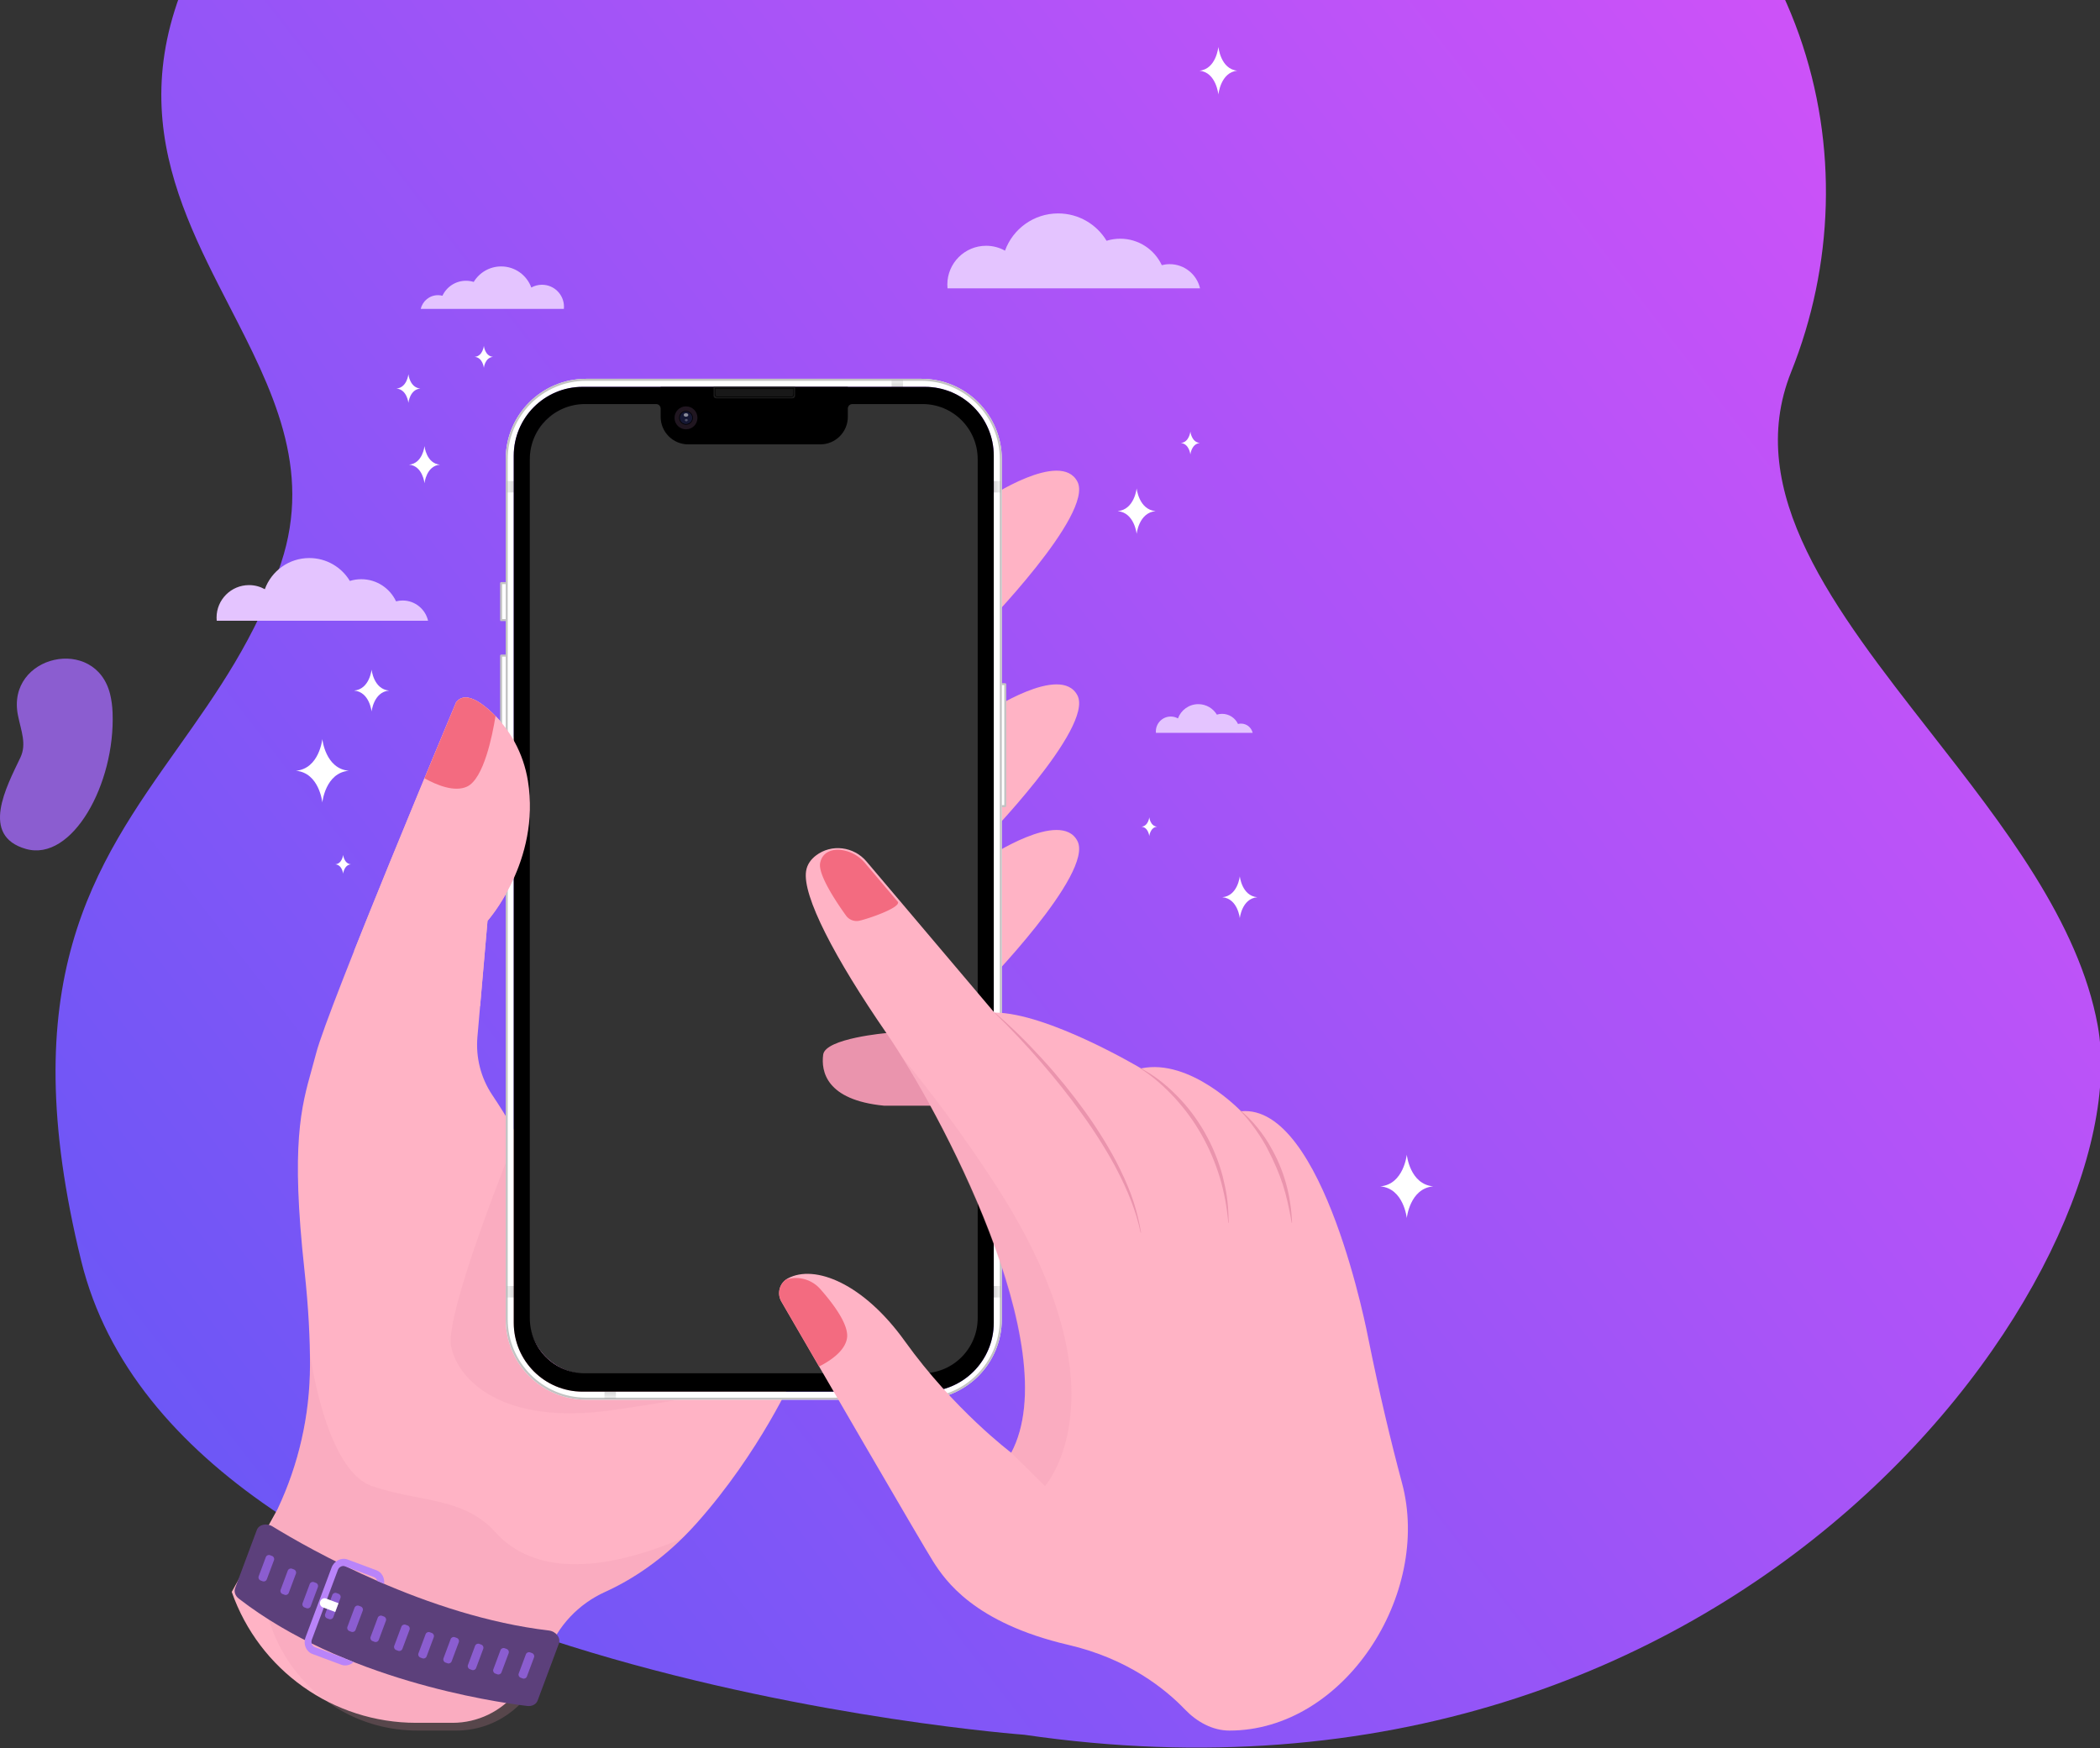 <svg width="1033" height="860" viewBox="0 0 1033 860" fill="none" xmlns="http://www.w3.org/2000/svg">
  <rect x="0" y="0" width="1033" height="860" fill="#333333" stroke="none"/>
  <g clip-path="url(#clip0_1551_73382)">
    <path fill-rule="evenodd" clip-rule="evenodd" d="M39.999 620.432C89.792 822.897 503.845 853.353 503.845 853.353h-.006c355.865 52.026 549.501-230.828 528.051-348.821-9.26-50.886-46.333-98.337-82.169-144.199-47.26-60.483-92.36-118.202-68.634-177.391 41.725-104.07 9.425-237.316-122.531-303.258-67.556-33.76-122.004-19.549-168.599-7.389-44.417 11.593-81.696 21.322-116.39-14.142-71.087-72.673-239.783-69.979-354.169 84.312-67.127 90.545-36.002 150.985-6.439 208.39 20.812 40.414 40.85 79.324 25.282 126.175-12.046 36.255-31.522 63.734-50.817 90.959C46.367 425.92 6.125 482.702 39.999 620.432ZM289 198c-16.016 0-29 12.984-29 29v420c0 16.016 12.984 29 29 29h164c16.016 0 29-12.984 29-29V227c0-16.016-12.984-29-29-29H289Z" fill="url(#paint0_linear_1551_73382)"/>
    <path fill-rule="evenodd" clip-rule="evenodd" d="M260 386.294c-.953-7.194-2.97-14.744-6.416-22.533 0 0-20.901-28.938-29.192-18.342 0 0-63.135 150.343-68.884 172.698-.691 2.684-1.409 5.248-2.124 7.804-5.246 18.734-10.37 37.035-3.626 98.858 2.028 18.597 2.756 34.108 2.734 46.863-.048 24.483-5.517 48.65-15.985 70.785L114 783.075c13.479 38.575 49.874 64.411 90.736 64.411h17.889c12.328 0 23.983-5.624 31.655-15.274l15.044-18.926c4.999-13.466 15.235-24.289 28.324-30.211 12.329-5.578 28.916-15.704 44.998-33.752 31.295-35.127 47.904-72.813 47.904-72.813l-105.482-.518s.014-.084.037-.251C270.931 673.838 260 661.695 260 647v-78.104c-4.963-9.681-10.861-19.802-17.863-30.269-5.609-8.387-8.164-18.452-7.29-28.507l4.968-57.152s16.6-18.551 20.185-46.039v-20.635Z" fill="#FFB3C5"/>
    <path d="M243.748 753.773c-15.797-17.539-37.743-14.769-60.821-22.771-23.078-8.002-30.483-65.684-30.483-65.684v-.009c.035 2.177.053 4.292.048 6.325-.048 24.483-5.517 48.649-15.985 70.784-23.934 50.596 12.972 108.879 68.942 108.879h19.048c18.46 0 34.972-11.481 41.4-28.785l3.427-9.226c4.999-13.466 15.235-24.289 28.324-30.211 10.49-4.749 24.07-12.79 37.795-26.207-46.877 19.703-75.894 14.449-91.695-3.09v-.005Z" fill="#EA94AD" style="mix-blend-mode:multiply" opacity=".2"/>
    <path d="M616.19 360.5c-.597-2.607-2.932-4.551-5.724-4.551-.513 0-1.009.065-1.483.188-1.378-2.945-4.363-4.986-7.83-4.986-.896 0-1.76.136-2.572.391-1.866-3.09-5.254-5.153-9.126-5.153-4.604 0-8.528 2.923-10.016 7.014-1.053-.588-2.265-.922-3.555-.922-4.038 0-7.308 3.274-7.308 7.308 0 .242.013.474.035.711h47.579Z" fill="#E4C4FF"/>
    <path fill-rule="evenodd" clip-rule="evenodd" d="M260 548.142c-3.44 5.971-5.757 10.088-5.757 10.088s-35.798 87.63-32.327 104.199c3.472 16.57 25.195 38.726 78.493 31.339 53.298-7.387 90.136-17.258 90.136-17.258s.004-.174.01-.51H285c-13.807 0-25-11.193-25-25V548.142Z" fill="#EA94AD" style="mix-blend-mode:multiply" opacity=".2"/>
    <path d="M590.302 141.829c-1.562-6.808-7.654-11.886-14.941-11.886-1.338 0-2.633.171-3.871.492-3.595-7.686-11.394-13.014-20.44-13.014-2.34 0-4.596.355-6.716 1.018-4.867-8.063-13.716-13.453-23.824-13.453-12.027 0-22.267 7.633-26.147 18.316-2.748-1.532-5.908-2.405-9.279-2.405-10.538 0-19.084 8.546-19.084 19.084 0 .623.031 1.242.092 1.852h124.206l.004-.004ZM210.566 305.346c-1.308-5.698-6.408-9.951-12.505-9.951-1.119 0-2.203.145-3.239.413-3.007-6.435-9.538-10.89-17.109-10.89-1.958 0-3.845.299-5.619.852-4.077-6.751-11.482-11.263-19.94-11.263-10.064 0-18.636 6.386-21.884 15.331-2.3-1.281-4.947-2.014-7.765-2.014-8.822 0-15.972 7.15-15.972 15.972 0 .522.026 1.04.074 1.55H210.566Z" fill="#E4C4FF"/>
    <path d="M485.712 245.178s36.053-24.127 44.283-8.229c8.23 15.897-46.837 72.145-46.837 72.145l2.554-63.916ZM485.712 350.309s36.053-24.128 44.283-8.234c8.23 15.897-46.837 72.145-46.837 72.145l2.554-63.916v.005ZM485.712 421.932s36.053-24.128 44.283-8.234c8.23 15.897-46.837 72.145-46.837 72.145l2.554-63.916v.005Z" fill="#FFB3C5"/>
    <path d="M246.618 286.825h3.882v18.206h-3.882a.118.118 0 0 1-.118-.118v-17.97c0-.066.053-.118.118-.118ZM246.618 322.5h3.882v38h-3.882a.118.118 0 0 1-.118-.118v-37.764c0-.065.053-.118.118-.118Z" fill="#fff" stroke="#C3C3C3"/>
    <path d="M247.062 360.582c0 .17.138.309.309.309h1.385v-2.825h-1.694v2.516Z" fill="#fff"/>
    <path d="M247.113 371.213h2.052v38.669h-2.052a.464.464 0 0 1-.464-.464v-37.741c0-.256.208-.464.464-.464Z" fill="#fff" stroke="#005A4D" stroke-width=".309"/>
    <path d="M247.062 371.933c0-.171.138-.309.309-.309h1.385v2.824h-1.694v-2.515ZM247.062 409.163c0 .171.138.309.309.309h1.385v-2.824h-1.694v2.515Z" fill="#fff"/>
    <path d="M494.382 336.537H489.5v60.009h4.882c.065 0 .118-.053.118-.118v-59.773c0-.065-.053-.118-.118-.118Z" fill="#fff" stroke="#C3C3C3"/>
    <path fill-rule="evenodd" clip-rule="evenodd" d="M288.302 186.337c-21.839 0-39.543 17.703-39.543 39.542v423.109c0 21.839 17.704 39.543 39.543 39.543h164.95c21.839 0 39.543-17.704 39.543-39.543V225.879c0-21.839-17.704-39.542-39.543-39.542h-164.95Zm-1.695 3.954c-18.719 0-33.894 15.175-33.894 33.894v426.498c0 18.719 15.175 33.893 33.894 33.893h168.34c18.719 0 33.894-15.174 33.894-33.893V224.185c0-18.719-15.175-33.894-33.894-33.894h-168.34Z" fill="#fff"/>
    <path d="M288.302 186.837h164.95c21.563 0 39.043 17.48 39.043 39.042v423.109c0 21.563-17.48 39.043-39.043 39.043h-164.95c-21.563 0-39.043-17.48-39.043-39.043V225.879c0-21.562 17.48-39.042 39.043-39.042Z" stroke="#C3C3C3"/>
    <path fill-rule="evenodd" clip-rule="evenodd" d="M286.605 190.29c-18.719 0-33.894 15.175-33.894 33.894v426.498c0 18.719 15.175 33.894 33.894 33.894h168.339c18.719 0 33.894-15.175 33.894-33.894V224.184c0-18.719-15.175-33.894-33.894-33.894H286.605Zm1.129 8.474c-14.975 0-27.115 12.139-27.115 27.115v422.543c0 14.976 12.14 27.115 27.115 27.115h166.08c14.976 0 27.116-12.139 27.116-27.115V225.879c0-14.976-12.14-27.115-27.116-27.115h-166.08Z" fill="#000"/>
    <path fill="url(#paint1_linear_1551_73382)" fill-opacity=".16" d="M488.839 236.613h3.389v5.649h-3.389z"/>
    <path fill="url(#paint2_linear_1551_73382)" fill-opacity=".16" d="M488.839 632.606h3.389v5.649h-3.389z"/>
    <path transform="matrix(-1 0 0 1 252.712 632.606)" fill="url(#paint3_linear_1551_73382)" fill-opacity=".16" d="M0 0h3.389v5.649H0z"/>
    <path transform="matrix(-1 0 0 1 252.712 236.613)" fill="url(#paint4_linear_1551_73382)" fill-opacity=".16" d="M0 0h3.389v5.649H0z"/>
    <path transform="rotate(-90 438.562 190.293)" fill="url(#paint5_linear_1551_73382)" fill-opacity=".16" d="M438.562 190.293h3.389v5.649h-3.389z"/>
    <path transform="matrix(0 1 1 0 297.341 684.578)" fill="url(#paint6_linear_1551_73382)" fill-opacity=".16" d="M0 0h3.389v5.649H0z"/>
    <path d="M324.977 190.348h92.078v14.687c0 7.488-6.07 13.558-13.558 13.558h-64.963c-7.488 0-13.557-6.07-13.557-13.558v-14.687ZM419.316 198.738h-2.26v2.259c0-1.248 1.012-2.259 2.26-2.259ZM322.717 198.738h2.26v2.26c0-1.248-1.012-2.26-2.26-2.26Z" fill="#000"/>
    <circle cx="337.445" cy="205.541" fill="#201620" r="5.649"/>
    <circle cx="337.444" cy="205.54" r="3.235" fill="#151733" stroke="#000" stroke-width=".309"/>
    <ellipse cx="337.445" cy="204.13" rx="1.13" ry=".847" fill="#fff" fill-opacity=".5"/>
    <ellipse cx="337.588" cy="206.671" rx=".706" ry=".565" fill="#fff" fill-opacity=".24"/>
    <path d="M351.005 190.29h40.108v4.413c0 .683-.553 1.236-1.236 1.236h-37.636c-.682 0-1.236-.553-1.236-1.236v-4.413Z" fill="#1C1C1C"/>
    <path d="M351.727 191.01h38.669v3.129c0 .597-.484 1.081-1.082 1.081h-36.505c-.598 0-1.082-.484-1.082-1.081v-3.129Z" fill="#181818" stroke="#000" stroke-width=".309"/>
    <path d="M231.726 487.454s1.361 5.056 4.433 7.545l3.656-42.031s26.208-29.289 19.875-68.788c-2.169-13.523-8.893-25.966-19.181-35.008-5.873-5.162-12.321-8.612-16.122-3.753 0 0-29.688 70.701-50.203 122.34l57.538 19.695h.004Z" fill="#FFB3C5"/>
    <path d="M229.729 386.941c8.204-3.775 12.487-25.12 14.019-34.714-6.584-6.624-14.84-12.584-19.356-6.812 0 0-6.536 15.568-15.595 37.431 6.193 3.445 14.8 6.917 20.937 4.095h-.005Z" fill="#F36B80"/>
    <path d="M436.434 508.144s-30.443 2.555-31.51 10.644c-1.062 8.09 1.278 22.354 30.018 25.124h29.772s-8.906-24.698-8.48-25.55c.426-.851-19.8-10.218-19.8-10.218Z" fill="#EA94AD"/>
    <path d="M387.587 628.83c-4.122 2.19-5.557 7.4-3.217 11.438 14.01 24.163 69.718 120.186 74.739 127.998 5.75 8.941 19.8 30.018 66.426 40.877 29.215 6.804 47.647 21.631 57.338 31.756 5.765 6.022 13.531 10.398 21.867 10.398 56.571 0 99.586-67.131 84.919-121.767-5.553-20.686-11.175-44.316-16.585-71.117 0 0-21.713-115.603-62.59-111.771 0 0-24.909-26.186-49.181-21.077 0 0-45.986-27.463-72.172-27.463l-62.901-74.336c-6.224-7.356-17.197-8.8-24.852-2.94-2.463 1.882-4.341 4.376-4.859 7.659-1.918 12.136 14.05 42.79 39.599 79.835 25.55 37.045 88.781 154.566 61.313 206.297 0 0-28.104-21.077-52.372-54.926-20.322-28.346-44.23-37.884-57.468-30.857l-.004-.004Z" fill="#FFB3C5"/>
    <path d="M489.359 498.128c8.344 7.146 16.17 14.893 23.557 23.035 7.357 8.006 14.41 16.775 20.814 25.62 5.886 8.15 12.786 19.128 17.171 28.253 5.951 12.066 8.615 21.015 10.384 31.291l-.188.039c-2.256-10.692-6.474-20.897-11.531-30.637-3.485-6.856-10.345-18.197-17.39-27.832-6.36-8.914-13.233-17.46-20.396-25.742-6.751-7.787-15.235-16.89-22.548-23.891l.132-.14-.005.004ZM560.886 525.363c6.79 3.477 12.847 8.322 18.198 13.8 10.064 10.143 18.311 24.053 22.424 39.705 1.65 6.952 2.717 11.657 2.888 22.652l-.193.014c-.632-7.532-2.006-14.998-4.143-22.241-4.622-15.033-11.878-27.897-22.096-39.107-4.81-5.267-11.096-10.943-17.179-14.656l.097-.167h.004ZM609.975 546.129c6.004 4.542 12.061 12.557 15.011 17.991 6.808 11.693 10.025 24.11 10.587 37.396l-.189.026c-2.559-14.8-5.074-23.201-11.982-36.557-2.252-4.495-8.059-13.317-13.532-18.738l.109-.118h-.004Z" fill="#EA94AD"/>
    <path d="M416.595 658.562c1.273-6.465-6.259-16.718-13.097-24.456-4.271-4.828-11.008-6.637-16.938-4.613-3.314 2.453-4.324 7.097-2.19 10.78 3.766 6.491 10.542 18.175 18.535 31.94 5.987-3.051 12.509-7.664 13.69-13.646v-.005ZM422.63 452.937c3.635-.729 20.12-6.211 19.111-9.213l-16.258-19.216a18.517 18.517 0 0 0-12.395-6.474.341.341 0 0 1-.074-.009c-.132-.013-.431-.035-.848-.035-2.181 0-7.549.623-8.73 6.527-1.167 5.829 8.485 19.997 12.738 25.892 1.47 2.036 3.994 3.024 6.456 2.532v-.004Z" fill="#F36B80"/>
    <path d="M134.044 750.868c18.009 11.065 75.991 44.151 135.939 51.204 3.511.413 5.982 3.634 4.942 6.413l-10.473 28.051c-.693 1.857-2.778 2.941-5.122 2.656-17.667-2.147-90.567-13.12-141.859-52.798-1.747-1.352-2.48-3.397-1.831-5.149l10.688-28.63c1.005-2.695 4.78-3.551 7.712-1.752l.004.005Z" fill="#5C407B"/>
    <path d="m129.181 777.839-.996-.373c-.83-.311-1.251-1.233-.944-2.067l3.525-9.437c.311-.83 1.233-1.251 2.067-.944l.996.373c.83.312 1.251 1.234.944 2.068l-3.525 9.437c-.311.829-1.233 1.25-2.067.943ZM143.621 771.672l.999.373c.831.31 1.254 1.236.944 2.067l-3.523 9.437c-.31.83-1.236 1.253-2.067.943l-.999-.373c-.831-.31-1.253-1.236-.943-2.067l3.522-9.437c.31-.831 1.237-1.253 2.067-.943ZM154.426 778.272l.999.373c.831.31 1.253 1.236.943 2.066l-3.522 9.438c-.31.83-1.237 1.253-2.067.943l-.999-.373c-.831-.31-1.254-1.236-.944-2.067l3.523-9.437c.31-.831 1.236-1.253 2.067-.943ZM165.528 783.636l.999.373c.831.31 1.254 1.237.944 2.067l-3.523 9.437c-.31.831-1.236 1.254-2.067.944l-.999-.373c-.831-.31-1.254-1.237-.944-2.067l3.523-9.437c.31-.831 1.236-1.254 2.067-.944ZM176.485 789.885l.999.373c.831.31 1.254 1.236.943 2.067l-3.522 9.437c-.31.831-1.236 1.254-2.067.944l-.995-.372c-.831-.31-1.254-1.236-.943-2.067l3.522-9.437c.31-.831 1.237-1.253 2.067-.943l-.004-.002ZM188.891 795.201l-.996-.371c-.831-.311-1.756.111-2.066.943l-3.522 9.433c-.31.831.112 1.756.944 2.067l.995.371c.831.31 1.756-.112 2.066-.943l3.522-9.433c.31-.831-.112-1.757-.943-2.067ZM197.455 800.178l-3.523 9.432c-.311.831.112 1.757.943 2.067l.995.372c.831.31 1.756-.112 2.067-.943l3.523-9.432c.31-.832-.112-1.757-.943-2.067l-.995-.372c-.831-.31-1.757.112-2.067.943ZM211.43 802.926l.999.373c.831.31 1.253 1.236.943 2.067l-3.522 9.437c-.31.831-1.237 1.253-2.067.943l-.999-.373c-.831-.31-1.254-1.236-.944-2.067l3.523-9.437c.31-.83 1.236-1.253 2.067-.943ZM220.095 818.189l-.997-.373c-.829-.312-1.251-1.233-.943-2.067l3.524-9.437c.312-.83 1.234-1.251 2.068-.944l.996.373c.829.312 1.251 1.234.944 2.068l-3.525 9.437c-.312.829-1.233 1.25-2.067.943ZM230.182 819.035l3.519-9.438c.31-.831 1.236-1.254 2.067-.944l.999.373c.831.309 1.254 1.235.944 2.066l-3.52 9.438c-.309.831-1.235 1.254-2.066.944l-.999-.372c-.831-.31-1.254-1.236-.944-2.067ZM248.263 810.79l.999.373c.831.31 1.253 1.236.943 2.067l-3.523 9.437c-.31.831-1.236 1.253-2.066.943l-1-.373c-.83-.31-1.253-1.236-.943-2.066l3.523-9.438c.31-.83 1.236-1.253 2.067-.943ZM257.105 825.655l-.997-.373c-.829-.312-1.251-1.233-.943-2.067l3.524-9.437c.312-.83 1.234-1.251 2.067-.944l.997.373c.829.312 1.251 1.234.943 2.068l-3.524 9.437c-.312.829-1.233 1.25-2.067.943Z" fill="#8B5DD0"/>
    <path d="m169.628 815.823.048-.131c-.189-.027-.382-.071-.566-.136l-14.191-5.298c-1.4-.523-2.08-2.182-1.514-3.692L166.2 772.3c.566-1.514 2.164-2.318 3.564-1.795l14.186 5.298c.829.311 1.404 1.018 1.619 1.861 1.115.487 2.234.97 3.371 1.457.378-2.88-1.101-5.68-3.739-6.667l-14.191-5.298c-3.107-1.159-6.658.627-7.913 3.985l-12.795 34.267c-1.255 3.357.255 7.036 3.362 8.199l14.186 5.297c2.129.795 4.464.207 6.127-1.321-1.448-.57-2.901-1.154-4.358-1.755l.009-.005Z" fill="#B984F9"/>
    <path d="m166.516 788.632-6.171-2.304c-1.107-.413-2.366.219-2.81 1.418-.447 1.194.088 2.497 1.194 2.91l6.172 2.304 1.615-4.328Z" fill="#fff"/>
    <path d="M443.712 519.973c28.174 45.275 78.729 149.269 53.719 194.644l16.6 16.385s41.943-46.464-24.803-148.935c-15.534-23.846-30.97-44.471-45.516-62.094Z" fill="#EA94AD" style="mix-blend-mode:multiply" opacity=".2"/>
    <path d="M8.815 351.814c-5.846-29.583 38.278-39.525 45.38-10.218.641 2.651 1.053 5.609 1.185 8.91 1.374 35.219-19.931 73.559-42.61 67.107-22.679-6.457-9.621-30.51-2.748-44.946 3.209-6.733.303-13.225-1.203-20.853h-.004Z" fill="#8B5DD0"/>
    <path d="M206.98 151.938c.886-3.858 4.341-6.737 8.467-6.737.759 0 1.492.097 2.194.281 2.037-4.354 6.457-7.374 11.583-7.374 1.326 0 2.603.202 3.806.575 2.761-4.569 7.773-7.624 13.501-7.624 6.816 0 12.619 4.323 14.818 10.38 1.558-.869 3.349-1.365 5.258-1.365 5.974 0 10.815 4.842 10.815 10.815 0 .356-.017.703-.052 1.049h-70.395.005Z" fill="#E4C4FF"/>
    <path d="M692.001 567.986s-1.479 14.599-13.001 15.608c11.522 1.01 13.001 15.608 13.001 15.608s1.479-14.598 13.001-15.608c-11.522-1.009-13.001-15.608-13.001-15.608ZM559.121 240.232s-1.062 10.472-9.327 11.201c8.265.724 9.327 11.201 9.327 11.201s1.063-10.472 9.328-11.201c-8.265-.724-9.328-11.201-9.328-11.201ZM200.896 184.094s-.667 6.584-5.864 7.04c5.197.457 5.864 7.04 5.864 7.04s.668-6.583 5.864-7.04c-5.196-.456-5.864-7.04-5.864-7.04ZM158.554 363.538s-1.479 14.598-13.001 15.608c11.522 1.009 13.001 15.608 13.001 15.608s1.479-14.599 13.001-15.608c-11.522-1.01-13.001-15.608-13.001-15.608ZM609.865 431.039s-.979 9.656-8.598 10.324c7.619.667 8.598 10.323 8.598 10.323s.979-9.656 8.599-10.323c-7.62-.668-8.599-10.324-8.599-10.324ZM585.544 212.29s-.535 5.267-4.692 5.631c4.157.365 4.692 5.632 4.692 5.632s.536-5.267 4.693-5.632c-4.157-.364-4.693-5.631-4.693-5.631ZM182.787 329.385s-.979 9.657-8.599 10.324c7.62.667 8.599 10.323 8.599 10.323s.978-9.656 8.598-10.323c-7.62-.667-8.598-10.324-8.598-10.324ZM238.016 170.145s-.514 5.052-4.499 5.403c3.985.351 4.499 5.403 4.499 5.403s.513-5.052 4.499-5.403c-3.986-.351-4.499-5.403-4.499-5.403ZM565.337 402.044s-.439 4.319-3.85 4.622c3.411.298 3.85 4.622 3.85 4.622s.439-4.319 3.849-4.622c-3.41-.299-3.849-4.622-3.849-4.622ZM168.785 420.545s-.439 4.319-3.849 4.622c3.41.298 3.849 4.621 3.849 4.621s.439-4.319 3.849-4.621c-3.41-.299-3.849-4.622-3.849-4.622ZM208.81 219.449s-.865 8.532-7.598 9.125c6.733.588 7.598 9.125 7.598 9.125s.865-8.532 7.598-9.125c-6.733-.588-7.598-9.125-7.598-9.125ZM599.327 23.045S598.265 34.015 590 34.778c8.265.759 9.327 11.733 9.327 11.733s1.062-10.97 9.327-11.733c-8.265-.759-9.327-11.733-9.327-11.733Z" fill="#fff"/>
  </g>
  <defs>
    <linearGradient id="paint0_linear_1551_73382" x1="948.517" y1="-579.554" x2="-284.124" y2="374.557" gradientUnits="userSpaceOnUse">
      <stop stop-color="#F250F9"/>
      <stop offset="1" stop-color="#6557F6"/>
    </linearGradient>
    <linearGradient id="paint1_linear_1551_73382" x1="488.839" y1="238.872" x2="493.681" y2="238.872" gradientUnits="userSpaceOnUse">
      <stop/>
      <stop offset="1" stop-opacity="0"/>
    </linearGradient>
    <linearGradient id="paint2_linear_1551_73382" x1="488.839" y1="634.866" x2="493.681" y2="634.866" gradientUnits="userSpaceOnUse">
      <stop/>
      <stop offset="1" stop-opacity="0"/>
    </linearGradient>
    <linearGradient id="paint3_linear_1551_73382" x1="0" y1="2.26" x2="4.842" y2="2.26" gradientUnits="userSpaceOnUse">
      <stop/>
      <stop offset="1" stop-opacity="0"/>
    </linearGradient>
    <linearGradient id="paint4_linear_1551_73382" x1="0" y1="2.26" x2="4.842" y2="2.26" gradientUnits="userSpaceOnUse">
      <stop/>
      <stop offset="1" stop-opacity="0"/>
    </linearGradient>
    <linearGradient id="paint5_linear_1551_73382" x1="438.562" y1="192.552" x2="443.404" y2="192.552" gradientUnits="userSpaceOnUse">
      <stop/>
      <stop offset="1" stop-opacity="0"/>
    </linearGradient>
    <linearGradient id="paint6_linear_1551_73382" x1="0" y1="2.26" x2="4.842" y2="2.26" gradientUnits="userSpaceOnUse">
      <stop/>
      <stop offset="1" stop-opacity="0"/>
    </linearGradient>
    <clipPath id="clip0_1551_73382">
      <path fill="#fff" d="M0 0h1033v860H0z"/>
    </clipPath>
  </defs>
</svg>
